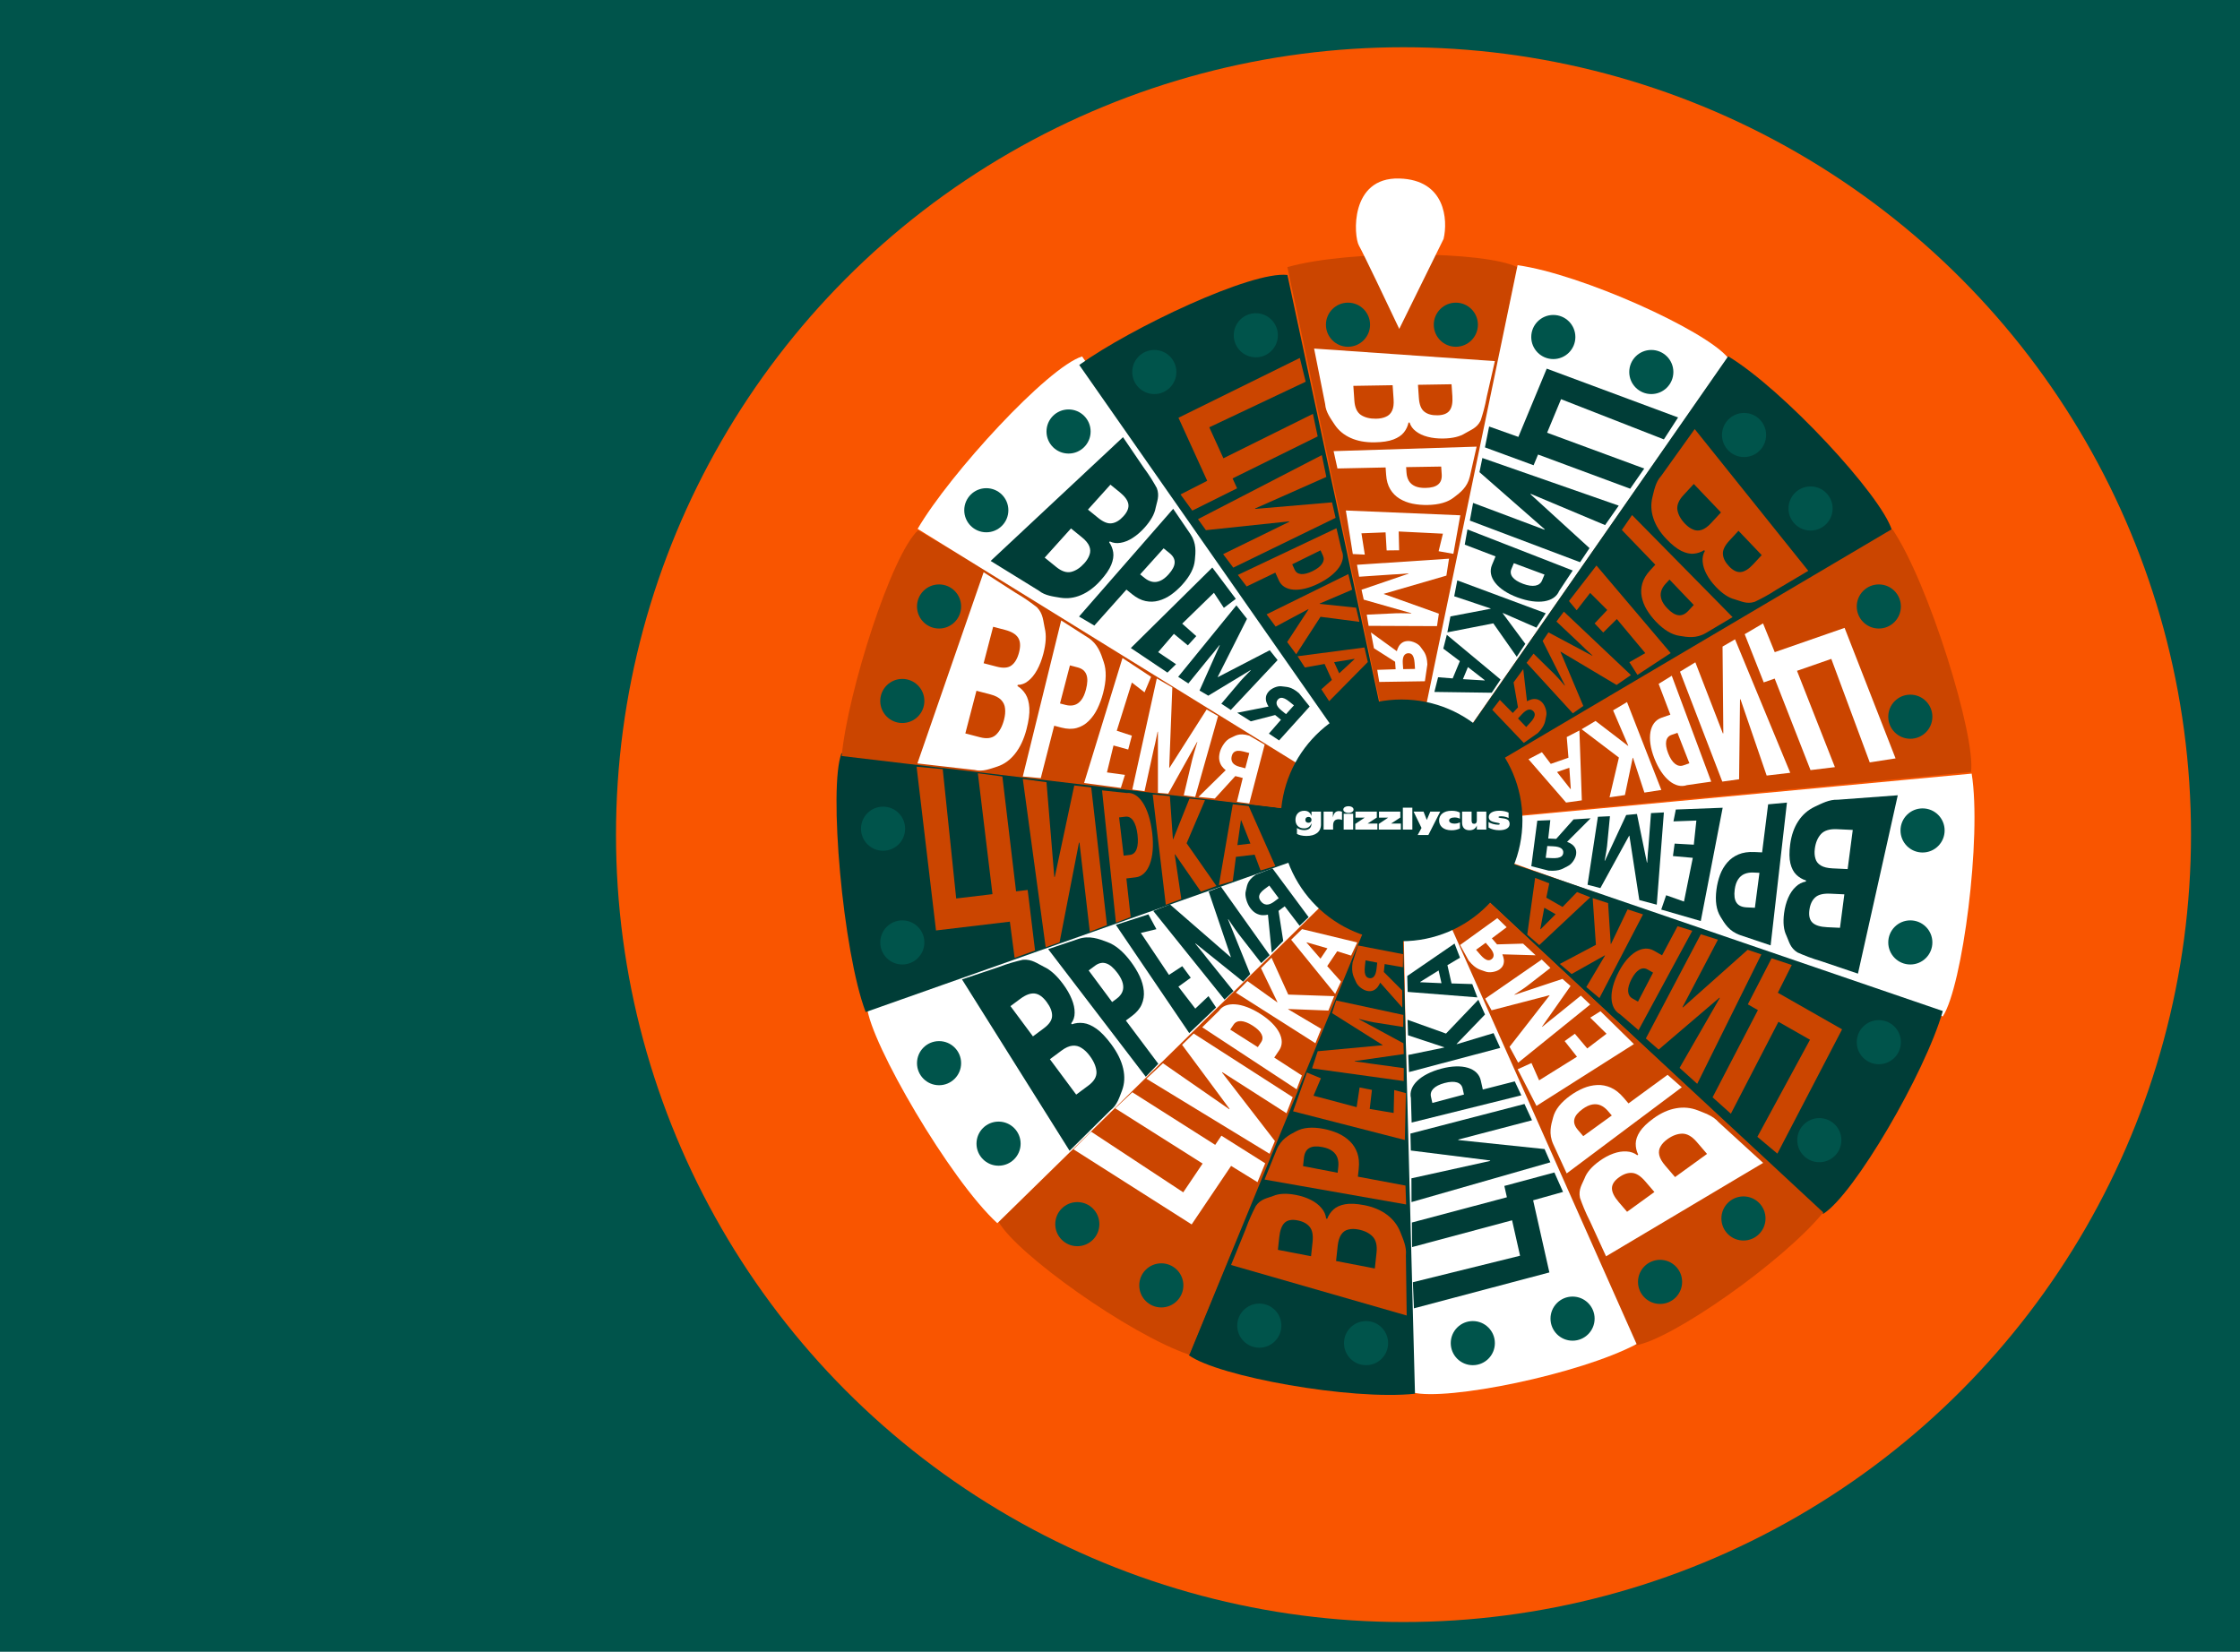 <svg width="1280" height="944" viewBox="0 0 1280 944" fill="none" xmlns="http://www.w3.org/2000/svg">
<rect width="1280" height="944" fill="#00544B"/>
<circle cx="802" cy="477" r="450" fill="#F95500"/>
<path d="M866.898 152.651C848.479 143.441 770.968 142.674 735.666 152.651L790.921 412.812H815.479L866.898 152.651Z" fill="#CB4500"/>
<path d="M987.341 204.366C974.184 188.524 903.532 156.636 867.2 151.566L813.112 411.972L835.594 421.853L987.341 204.366Z" fill="white"/>
<path d="M1081.11 303.069C1075.22 283.336 1018.96 222.536 987.522 203.623L835.64 421.954L852.446 439.861L1081.11 303.069Z" fill="#003D37"/>
<path d="M1110.17 580.88C1121.45 563.65 1132.5 478.35 1126.67 442.131L861.869 466.929L859.029 491.322L1110.17 580.88Z" fill="white"/>
<path d="M1041.87 693.693C1059.38 682.85 1100.14 613.095 1110.17 577.811L856.92 491.09L844.641 509.508L1041.87 693.693Z" fill="#003D37"/>
<path d="M934.432 768.902C954.807 765.917 1018.63 721.306 1041.87 692.926L847.711 512.578L826.991 527.927L934.432 768.902Z" fill="#CB4500"/>
<path d="M807.037 795.763C826.985 800.875 902.8 785.342 935.199 768.135L827.141 525.185L802.102 531.345L807.037 795.763Z" fill="white"/>
<path d="M679.318 774.505C695.934 786.669 772.088 800.445 808.562 796.522L801.664 531.764L780.176 527.927L679.318 774.505Z" fill="#003D37"/>
<path d="M570.666 698.298C580.61 716.331 644.911 762.465 679.642 774.275L780.944 527.927L755.618 517.183L570.666 698.298Z" fill="#CB4500"/>
<path d="M495.458 575.508C497.325 596.016 542.831 674.304 569.899 699.065L757.154 515.648L741.037 491.09L495.458 575.508Z" fill="white"/>
<path d="M480.876 430.463C473.337 449.626 481.608 544.125 494.677 578.403L741.804 491.091L739.502 462.696L480.876 430.463Z" fill="#003D37"/>
<path d="M524.62 303.068C509.382 316.919 484.413 395.536 480.97 432.059L745.642 463.462L751.723 436.589L524.62 303.068Z" fill="#CB4500"/>
<path d="M618.348 203.709C598.689 209.839 542.885 270.585 524.356 302.246L751.076 442.372L767.927 420.573L618.348 203.709Z" fill="white"/>
<g filter="url(#filter0_i_252_4841)">
<path d="M735.664 153.418C715.214 150.998 646.541 183.482 616.712 204.836L767.897 421.253L791.417 413.127L735.664 153.418Z" fill="#003D37"/>
</g>
<path d="M1126.29 441.207C1129.15 420.814 1101.97 332.575 1081.27 302.291L852.271 437.555L859.991 466.532L1126.29 441.207Z" fill="#CB4500"/>
<circle cx="800.897" cy="468.835" r="69.069" fill="#003D37"/>
<path d="M824.901 136.548L799.576 187.966C792.925 173.896 779.009 144.682 776.553 140.385C773.483 135.013 771.18 101.245 799.576 102.013C826.03 102.728 827.459 125.803 824.901 136.548Z" fill="white"/>
<path d="M746.512 477.762C744.128 477.762 742.093 477.205 741.118 476.579V473.204C741.901 473.795 743.502 474.422 745.224 474.422C747.834 474.422 749.434 473.256 749.434 470.594V470.455C748.582 472.682 747.051 473.413 745.155 473.413C742.04 473.413 740.266 471.36 740.266 468.524C740.266 465.549 742.11 463.357 745.259 463.357C747.312 463.357 748.651 464.261 749.434 466.314V463.826H754.845V471.151C754.845 475.413 751.731 477.762 746.512 477.762ZM747.66 470.211C748.756 470.211 749.434 469.533 749.434 468.541C749.434 467.532 748.773 466.871 747.677 466.871C746.599 466.871 745.903 467.55 745.903 468.559C745.903 469.55 746.599 470.211 747.66 470.211ZM756.348 474.126V463.826H761.654V467.184C762.141 464.644 763.22 463.548 765.134 463.548C765.899 463.548 766.543 463.774 766.856 463.931V468.611C766.525 468.419 765.864 468.211 764.977 468.211C762.959 468.211 761.776 469.22 761.776 471.777V474.126H756.348ZM767.816 474.126V465.062H773.244V474.126H767.816ZM770.565 464.575C768.825 464.575 767.607 463.774 767.607 462.661C767.607 461.565 768.825 460.764 770.565 460.764C772.27 460.764 773.453 461.565 773.453 462.661C773.453 463.774 772.27 464.575 770.565 464.575ZM774.451 474.126V470.873L779.827 467.289H774.573V463.826H786.752V467.236L781.463 470.681H787.082V474.126H774.451ZM787.873 474.126V470.873L793.249 467.289H787.995V463.826H800.174V467.236L794.885 470.681H800.504V474.126H787.873ZM801.626 474.126V461.6H807.054V474.126H801.626ZM810.106 477.205L812.298 473.169L807.757 463.826H813.446L815.308 468.611L817.326 463.826H822.997L816.212 477.205H810.106ZM829.442 474.509C824.64 474.509 822.344 471.969 822.344 468.872C822.344 465.758 824.78 463.357 829.512 463.357C831.652 463.357 833.148 463.792 834.227 464.383V467.915C833.548 467.532 832.469 467.184 831.252 467.184C829.181 467.184 828.068 467.915 828.068 468.924C828.068 469.881 829.025 470.699 831.234 470.699C832.417 470.699 833.496 470.368 834.244 470.02V473.447C832.956 474.126 831.286 474.509 829.442 474.509ZM839.713 474.491C836.912 474.491 835.485 472.908 835.485 470.107V463.826H840.913V468.907C840.913 470.142 841.296 470.803 842.357 470.803C843.419 470.803 843.906 470.142 843.906 468.872V463.826H849.317V474.126H843.906V471.742C843.28 473.5 841.87 474.491 839.713 474.491ZM856.709 474.474C854.447 474.474 852.255 473.935 850.602 472.978V469.742C851.751 470.664 854.238 471.325 856.048 471.325C856.709 471.325 857.005 471.134 857.005 470.89C857.005 470.646 856.866 470.455 856.048 470.298L854.325 469.951C851.611 469.429 850.724 468.437 850.724 466.888C850.724 464.714 853.09 463.339 856.779 463.339C859.058 463.339 860.971 463.844 862.05 464.435V467.48C860.919 466.923 859.319 466.506 857.753 466.506C856.639 466.506 856.291 466.697 856.291 466.975C856.291 467.236 856.552 467.358 857.266 467.463L858.884 467.689C861.337 467.985 862.642 468.785 862.642 470.925C862.642 473.03 860.641 474.474 856.709 474.474Z" fill="white"/>
<circle cx="831.911" cy="185.575" r="12.606" fill="#00544B"/>
<circle cx="717.606" cy="191.606" r="12.606" fill="#00544B"/>
<circle cx="659.606" cy="212.606" r="12.606" fill="#00544B"/>
<circle cx="610.606" cy="246.606" r="12.606" fill="#00544B"/>
<circle cx="563.606" cy="291.606" r="12.606" fill="#00544B"/>
<circle cx="536.606" cy="346.606" r="12.606" fill="#00544B"/>
<circle cx="515.606" cy="400.606" r="12.606" fill="#00544B"/>
<circle cx="504.606" cy="473.606" r="12.606" fill="#00544B"/>
<circle cx="515.606" cy="538.606" r="12.606" fill="#00544B"/>
<circle cx="536.606" cy="607.606" r="12.606" fill="#00544B"/>
<circle cx="615.606" cy="699.606" r="12.606" fill="#00544B"/>
<circle cx="719.606" cy="757.606" r="12.606" fill="#00544B"/>
<circle cx="780.606" cy="767.606" r="12.606" fill="#00544B"/>
<circle cx="841.606" cy="767.606" r="12.606" fill="#00544B"/>
<circle cx="898.606" cy="753.606" r="12.606" fill="#00544B"/>
<circle cx="948.606" cy="732.606" r="12.606" fill="#00544B"/>
<circle cx="1039.61" cy="651.606" r="12.606" fill="#00544B"/>
<circle cx="1091.61" cy="538.606" r="12.606" fill="#00544B"/>
<circle cx="1098.61" cy="474.606" r="12.606" fill="#00544B"/>
<circle cx="1091.61" cy="409.606" r="12.606" fill="#00544B"/>
<circle cx="1073.61" cy="346.606" r="12.606" fill="#00544B"/>
<circle cx="1034.61" cy="290.606" r="12.606" fill="#00544B"/>
<circle cx="996.606" cy="248.606" r="12.606" fill="#00544B"/>
<circle cx="943.606" cy="212.606" r="12.606" fill="#00544B"/>
<circle cx="887.606" cy="192.606" r="12.606" fill="#00544B"/>
<circle cx="996.261" cy="696.361" r="12.606" fill="#00544B"/>
<circle cx="1073.61" cy="595.606" r="12.606" fill="#00544B"/>
<circle cx="663.606" cy="734.606" r="12.606" fill="#00544B"/>
<circle cx="570.606" cy="653.606" r="12.606" fill="#00544B"/>
<circle cx="770.282" cy="185.575" r="12.606" fill="#00544B"/>
<path d="M720.322 497.463L716.933 488.429L706.248 489.701L704.447 503.532L696.51 505.867L704.447 459.644L713.535 460.66L728.753 494.953L720.322 497.463ZM709.092 468.846L707.08 482.996L714.528 482.11L709.273 468.824L709.092 468.846Z" fill="#CB4500"/>
<path d="M678.065 481.932L695.111 506.334L686.24 509.603L671.445 488.231L671.264 488.252L675.034 513.805L666.163 517.073L658.693 454.042L668.498 454.976L670.234 479.605L670.415 479.583L679.703 456.376L688.574 457.31L678.065 481.932Z" fill="#CB4500"/>
<path d="M629.745 451.707L643.752 453.212C650.769 452.377 656.652 461.295 658.394 475.922C660.124 490.455 656.25 500.534 648.983 501.399L643.64 502.035L646.087 524.076L637.683 527.344L629.745 451.707ZM639.489 467.166L642.09 489.012L645.689 488.584C649.221 488.164 650.849 484.094 650 476.969C649.158 469.891 646.62 466.317 643.134 466.732L639.489 467.166Z" fill="#CB4500"/>
<path d="M622.743 532.48L616.836 481.541L616.554 481.575L605.467 538.55L597.53 541.351L584.457 445.171L597.997 447.038L602.459 501.18L602.741 501.147L613.871 448.906L623.557 450.001L632.548 528.745L622.743 532.48Z" fill="#CB4500"/>
<path d="M591.459 543.22L579.787 547.422L577.07 526.733L534.863 531.757L523.759 438.168L538.7 439.568L546.396 513.483L567.131 511.015L558.776 441.903L572.783 443.77L580.61 509.41L587.239 508.621L591.459 543.22Z" fill="#CB4500"/>
<path d="M772.045 546.12L764.112 543.662L758.407 552.131L766.282 560.98L762.945 568.028L737.802 537.06L744.016 531.001L775.57 538.617L772.045 546.12ZM746.612 538.695L754.565 547.872L758.542 541.969L746.709 538.552L746.612 538.695Z" fill="white"/>
<path d="M736.139 568.407L762.392 569.302L759.091 577.539L736.18 576.657L736.083 576.8L754.969 587.983L751.668 596.22L706.201 567.303L712.8 560.677L729.843 572.837L729.939 572.693L720.557 553.286L726.585 547.339L736.139 568.407Z" fill="white"/>
<path d="M686.993 587.097L696.531 577.725C700.278 572.163 709.66 572.742 720.216 579.447C730.704 586.109 734.877 594.421 730.997 600.181L728.144 604.415L743.942 614.648L740.926 622.545L686.993 587.097ZM702.981 588.432L718.746 598.446L720.668 595.593C722.554 592.794 720.908 589.391 715.766 586.125C710.658 582.881 706.788 582.78 704.927 585.543L702.981 588.432Z" fill="white"/>
<path d="M735.128 636.216L698.463 612.752L698.312 612.975L728.508 652.095L725.475 659.398L655.072 616.491L664.559 607.656L702.42 633.917L702.57 633.694L675.474 597.122L682.104 590.671L738.697 627.045L735.128 636.216Z" fill="white"/>
<path d="M722.976 664.832L718.569 675.616L703.483 666.317L680.947 699.769L613.43 656.842L623.47 646.733L676.138 681.418L687.209 664.984L637.256 633.396L647.028 624.221L694.406 654.3L697.946 649.046L722.976 664.832Z" fill="white"/>
<path d="M834.29 547.328L827.096 551.6L829.446 562.035L841.298 562.405L844.213 570.014L804.376 566.879L804.142 557.79L831.168 539.248L834.29 547.328ZM811.561 561.349L823.706 561.895L822.068 554.622L811.521 561.172L811.561 561.349Z" fill="#003D37"/>
<path d="M826.287 590.693L844.774 571.351L848.586 579.789L832.379 596.596L832.419 596.773L853.464 590.44L857.276 598.877L805.145 612.689L804.756 602.899L825.267 598.672L825.228 598.495L804.592 591.677L804.314 582.811L826.287 590.693Z" fill="#003D37"/>
<path d="M806.651 641.549L806.24 627.547C804.696 620.694 811.494 613.968 823.59 610.756C835.609 607.564 844.553 610.366 846.151 617.463L847.326 622.68L865.575 618.015L869.332 625.991L806.651 641.549ZM818.49 630.339L836.556 625.541L835.765 622.025C834.988 618.577 831.369 617.382 825.477 618.947C819.624 620.502 816.921 623.375 817.688 626.78L818.49 630.339Z" fill="#003D37"/>
<path d="M875.442 640.238L833.296 651.271L833.358 651.547L882.617 656.7L885.925 664.262L806.578 686.992L806.527 673.415L851.54 663.484L851.478 663.209L806.196 657.529L805.957 647.842L871.125 630.925L875.442 640.238Z" fill="#003D37"/>
<path d="M888.222 670.073L893.156 681.185L876.077 685.98L885.36 727.198L807.957 747.717L807.345 732.803L868.605 717.658L864.045 697.409L806.904 712.715L806.797 698.676L861.08 684.246L859.622 677.772L888.222 670.073Z" fill="#003D37"/>
<path d="M885.288 504.841L883.598 513.035L892.893 518.328L901.151 509.818L908.738 512.79L879.585 540.119L872.71 534.169L877.213 501.705L885.288 504.841ZM880.338 531.084L888.924 522.476L882.445 518.787L880.181 530.994L880.338 531.084Z" fill="#CB4500"/>
<path d="M911.944 539.968L910.103 513.276L918.907 516.143L920.41 539.442L920.568 539.532L930.064 519.713L938.868 522.579L913.958 570.411L906.461 564.104L917.154 546.097L916.996 546.007L898.057 556.665L891.317 550.898L911.944 539.968Z" fill="#CB4500"/>
<path d="M936.3 588.74L925.675 579.612C919.57 576.136 919.178 566.581 924.953 555.477C930.69 544.444 938.786 539.723 945.108 543.322L949.755 545.968L958.601 529.338L967.026 531.935L936.3 588.74ZM935.99 572.439L944.614 555.854L941.483 554.072C938.411 552.322 935.09 554.192 932.278 559.601C929.483 564.974 929.786 568.907 932.819 570.634L935.99 572.439Z" fill="#CB4500"/>
<path d="M981.674 537.017L961.437 575.597L961.682 575.737L998.674 542.803L1006.49 545.452L969.838 619.406L959.769 610.298L982.753 570.341L982.507 570.201L947.806 599.841L940.485 593.492L971.883 533.934L981.674 537.017Z" fill="#CB4500"/>
<path d="M1012.33 547.669L1023.87 551.509L1015.91 567.361L1052.62 588.267L1015.64 659.294L1004.21 649.7L1034.28 594.223L1016.25 583.953L989.066 636.493L978.618 627.115L1004.52 577.276L998.754 573.993L1012.33 547.669Z" fill="#CB4500"/>
<path d="M881.1 429.894L886.157 436.559L896.259 433.046L895.289 421.228L902.52 417.472L903.904 457.408L894.9 458.667L873.424 433.908L881.1 429.894ZM897.598 450.894L896.769 438.764L889.727 441.214L897.427 450.954L897.598 450.894Z" fill="white"/>
<path d="M925.091 432.948L903.785 416.764L911.738 412.023L930.268 426.228L930.439 426.168L921.77 405.974L929.723 401.233L949.334 451.47L939.651 452.962L933.134 433.06L932.963 433.119L928.52 454.393L919.742 455.67L925.091 432.948Z" fill="white"/>
<path d="M977.839 446.714L963.974 448.705C957.339 451.012 949.888 445.018 945.33 433.362C940.801 421.781 942.575 412.578 949.446 410.188L954.497 408.431L947.8 390.825L955.301 386.192L977.839 446.714ZM965.364 436.218L958.556 418.809L955.153 419.992C951.814 421.154 951.035 424.884 953.256 430.562C955.462 436.202 958.622 438.563 961.918 437.417L965.364 436.218Z" fill="white"/>
<path d="M968.767 378.512L984.49 419.141L984.757 419.048L984.313 369.522L991.453 365.382L1023 441.653L1009.52 443.238L994.564 399.634L994.297 399.727L993.769 445.361L984.17 446.693L960.001 383.853L968.767 378.512Z" fill="white"/>
<path d="M996.966 362.443L1007.45 356.285L1014.14 372.714L1054.05 358.834L1083.18 433.424L1068.43 435.717L1046.46 376.559L1026.86 383.378L1048.52 438.424L1034.58 440.116L1014.11 387.811L1007.85 389.991L996.966 362.443Z" fill="white"/>
<path d="M821.765 387.049L830.105 387.711L834.207 377.833L824.741 370.691L826.751 362.795L857.478 388.342L852.424 395.901L819.652 395.449L821.765 387.049ZM848.419 388.713L838.815 381.259L835.956 388.144L848.349 388.881L848.419 388.713Z" fill="#003D37"/>
<path d="M853.321 356.25L827.062 361.379L828.817 352.288L851.752 347.913L851.821 347.746L830.979 340.775L832.734 331.684L883.281 350.485L877.95 358.704L858.758 350.321L858.688 350.489L871.608 367.964L866.719 375.365L853.321 356.25Z" fill="#003D37"/>
<path d="M898.706 326.046L890.962 337.719C888.269 344.207 878.836 345.777 867.102 341.421C855.445 337.093 849.757 329.643 852.547 322.925L854.598 317.986L837.001 311.266L838.535 302.584L898.706 326.046ZM882.569 328.37L865.044 321.864L863.663 325.192C862.307 328.457 864.573 331.521 870.289 333.642C875.966 335.75 879.831 334.963 881.17 331.74L882.569 328.37Z" fill="#003D37"/>
<path d="M841.766 287.422L882.553 302.73L882.662 302.469L845.404 269.837L847.066 261.752L924.986 288.973L917.194 300.091L874.7 282.228L874.592 282.489L908.298 313.256L902.903 321.306L839.917 297.519L841.766 287.422Z" fill="#003D37"/>
<path d="M848.542 255.681L850.925 243.758L867.641 249.697L883.843 210.677L958.9 238.581L950.794 251.116L892.022 228.136L884.063 247.305L939.563 267.777L931.549 279.304L878.888 259.767L876.344 265.896L848.542 255.681Z" fill="#003D37"/>
<path d="M755.058 393.927L761.065 388.577L756.907 379.453L745.636 381.46L741.469 375.045L779.703 370.037L781.611 378.343L759.508 400.733L755.058 393.927ZM773.939 376.541L762.358 378.444L765.256 384.804L774.01 376.696L773.939 376.541Z" fill="#CB4500"/>
<path d="M754.575 352.493L740.691 373.928L735.522 366.929L747.721 348.275L747.651 348.121L728.935 358.108L723.766 351.109L770.476 328.093L772.66 337.012L754.058 344.959L754.128 345.114L774.898 347.292L776.805 355.384L754.575 352.493Z" fill="#CB4500"/>
<path d="M763.698 301.871L766.686 314.656C769.416 320.648 764.239 328.175 753.402 333.522C742.635 338.836 733.662 338.032 730.834 331.827L728.755 327.265L712.373 335.167L707.342 328.582L763.698 301.871ZM754.59 314.517L738.404 322.504L739.804 325.577C741.179 328.593 744.821 328.974 750.099 326.369C755.343 323.781 757.364 320.605 756.008 317.629L754.59 314.517Z" fill="#CB4500"/>
<path d="M698.924 316.699L736.712 298.214L736.602 297.973L689.087 302.994L684.558 296.7L755.336 260.098L757.904 272.564L717.202 290.605L717.311 290.846L761.164 287.096L763.188 295.951L704.733 324.403L698.924 316.699Z" fill="#CB4500"/>
<path d="M681.306 291.815L674.581 282.58L689.834 274.791L673.411 238.754L742.762 204.568L746.108 218.152L691.017 244.202L699.085 261.906L750.253 236.525L752.959 249.404L704.33 273.415L706.91 279.075L681.306 291.815Z" fill="#CB4500"/>
<path d="M705.896 443.53L694.179 456.374L684.841 455.441L700.404 440.167C699.624 439.578 698.888 438.823 698.196 437.903C697.511 436.952 697.035 435.815 696.769 434.491C696.511 433.137 696.61 431.587 697.065 429.84C697.843 426.858 700.502 422.833 703.049 421.824C705.604 420.786 707.719 418.556 713.865 420.423L722.659 425.559L713.866 459.176L706.784 458.242L710.143 444.637L705.896 443.53ZM710.477 429.477C709.302 429.171 708.258 429.043 707.344 429.094C706.46 429.153 705.714 429.425 705.105 429.91C704.526 430.402 704.107 431.145 703.848 432.139C703.479 433.555 703.651 434.806 704.365 435.893C705.117 436.957 706.457 437.741 708.384 438.244L711.592 439.08L713.866 430.36L710.477 429.477Z" fill="white"/>
<path d="M661.674 453.106L661.674 418.199L661.494 418.152C661.367 418.762 661.176 419.677 660.922 420.898C660.669 422.118 660.391 423.429 660.09 424.83C659.797 426.201 659.505 427.444 659.214 428.558L654.024 452.172L647.02 451.238L661.027 387.74L669.898 392.876L668.125 438.795L668.261 438.831L689.508 405.482L696.045 409.218L682.972 455.441L676.435 454.507L681.287 434.025C681.554 433 681.876 431.83 682.251 430.512C682.657 429.203 683.028 427.965 683.365 426.798C683.739 425.609 684.02 424.717 684.207 424.122L684.026 424.075L667.564 453.573L661.674 453.106Z" fill="white"/>
<path d="M640.485 450.305L619.474 447.504L641.418 376.069L657.76 386.807L654.025 395.678L646.78 390.075L638.15 417.622L646.78 420.443L644.687 428.361L636.283 426.045L632.547 441.434L642.819 442.835L640.485 450.305Z" fill="white"/>
<path d="M621.791 364.442C627.388 368.074 629.091 373.489 630.675 378.287C632.319 383.027 632.214 388.956 630.358 396.072C629.52 399.287 628.422 402.29 627.065 405.078C625.725 407.798 624.057 410.14 622.06 412.104C620.122 414.01 617.868 415.322 615.295 416.04C612.723 416.757 609.793 416.688 606.506 415.83L602.397 414.759L594.728 444.702L584.456 443.768L606.4 354.591L621.791 364.442ZM615.751 381.411L611.389 380.274L605.716 402.032L608.876 402.856C610.688 403.329 612.346 403.359 613.848 402.947C615.351 402.535 616.675 401.601 617.819 400.146C618.964 398.691 619.875 396.663 620.553 394.063C621.499 390.436 621.583 387.609 620.807 385.579C620.049 383.482 618.364 382.092 615.751 381.411Z" fill="white"/>
<path d="M580.254 338.717C585.857 341.985 589.366 344.602 592.586 347.121C596.187 350.856 596.099 355.072 597.002 359.041C597.985 362.936 597.713 367.812 596.187 373.666C595.276 377.161 594.075 380.254 592.586 382.946C591.097 385.637 589.404 387.715 587.508 389.18C585.668 390.66 583.687 391.404 581.566 391.41L581.395 392.066C583.277 393.21 584.835 394.783 586.07 396.784C587.305 398.786 588.017 401.398 588.206 404.62C588.396 407.843 587.853 411.901 586.577 416.794C585.096 422.473 582.912 427.13 580.027 430.764C577.22 434.325 573.859 436.761 569.943 438.073C566.05 439.298 561.503 441.231 556.909 440.033L524.227 436.299L562.074 327.045L580.254 338.717ZM569.561 381.001C573.304 381.977 576.124 381.733 578.02 380.267C579.973 378.817 581.406 376.344 582.317 372.849C583.251 369.266 583.072 366.467 581.781 364.45C580.49 362.434 578.001 360.945 574.314 359.984L567.508 358.209L562.074 379.049L569.561 381.001ZM557.973 394.777L551.616 419.156L560.039 421.352C563.895 422.358 566.885 421.924 569.009 420.052C571.156 418.092 572.73 415.19 573.733 411.345C574.348 408.986 574.543 406.844 574.318 404.919C574.15 403.008 573.397 401.365 572.06 399.99C570.722 398.615 568.692 397.572 565.97 396.863L557.973 394.777Z" fill="white"/>
<path d="M730.596 520.563L733.271 537.743L726.695 544.438L724.535 522.739C723.588 522.978 722.539 523.079 721.387 523.042C720.217 522.981 719.033 522.639 717.834 522.018C716.617 521.371 715.47 520.323 714.393 518.873C712.556 516.4 711.084 511.805 711.892 509.188C712.683 506.546 712.269 503.501 717.575 499.879L727.086 496.24L747.785 524.15L742.622 529.085L734.119 517.946L730.596 520.563ZM722.51 508.191C721.536 508.915 720.782 509.649 720.25 510.393C719.742 511.119 719.487 511.872 719.483 512.65C719.504 513.409 719.821 514.201 720.434 515.026C721.306 516.2 722.39 516.85 723.684 516.974C724.985 517.054 726.435 516.501 728.034 515.313L730.695 513.336L725.321 506.102L722.51 508.191Z" fill="#003D37"/>
<path d="M710.367 561.034L683.154 539.172L683.004 539.283C683.4 539.764 683.994 540.486 684.787 541.448C685.579 542.411 686.427 543.448 687.331 544.56C688.216 545.647 689.002 546.653 689.689 547.578L704.847 566.414L699.733 571.288L659.004 520.6L668.564 516.901L703.251 547.042L703.363 546.959L690.673 509.509L697.679 506.752L725.525 545.894L720.704 550.405L707.775 533.794C707.144 532.944 706.432 531.96 705.641 530.843C704.874 529.706 704.141 528.641 703.442 527.648C702.75 526.612 702.23 525.834 701.884 525.316L701.734 525.427L714.42 556.735L710.367 561.034Z" fill="#003D37"/>
<path d="M694.912 575.8L679.569 590.425L637.624 528.577L656.23 522.563L660.806 531.031L651.901 533.17L667.971 557.15L675.575 552.189L680.436 558.78L673.367 563.882L683.024 576.432L690.55 569.301L694.912 575.8Z" fill="#003D37"/>
<path d="M616.266 536.595C622.603 534.507 627.891 536.572 632.624 538.341C637.349 540.028 641.904 543.823 646.29 549.727C648.271 552.395 649.924 555.131 651.248 557.935C652.529 560.683 653.31 563.45 653.59 566.237C653.863 568.941 653.474 571.521 652.422 573.976C651.37 576.431 649.481 578.671 646.754 580.696L643.346 583.229L661.885 607.961L654.724 615.384L598.947 542.424L616.266 536.595ZM625.712 551.932L622.094 554.62L635.503 572.671L638.125 570.723C639.628 569.606 640.689 568.333 641.309 566.904C641.929 565.474 642.03 563.858 641.613 562.054C641.195 560.25 640.185 558.27 638.583 556.113C636.348 553.104 634.196 551.267 632.128 550.601C630.018 549.878 627.879 550.322 625.712 551.932Z" fill="#003D37"/>
<path d="M570.197 552.865C576.254 550.544 580.492 549.447 584.473 548.515C589.64 548.047 592.871 550.756 596.53 552.538C600.183 554.211 603.813 557.476 607.421 562.333C609.575 565.233 611.235 568.106 612.4 570.952C613.566 573.799 614.126 576.42 614.08 578.816C614.082 581.177 613.421 583.187 612.097 584.845L612.501 585.389C614.572 584.638 616.774 584.408 619.108 584.699C621.441 584.99 623.924 586.071 626.554 587.942C629.185 589.812 632.008 592.777 635.024 596.836C638.524 601.548 640.786 606.167 641.812 610.692C642.83 615.11 642.625 619.256 641.195 623.131C639.711 626.933 638.371 631.688 634.559 634.519L611.179 657.659L549.712 559.727L570.197 552.865ZM596.463 587.684C599.569 585.377 601.144 583.026 601.19 580.63C601.282 578.199 600.251 575.534 598.097 572.634C595.89 569.662 593.595 568.048 591.215 567.792C588.834 567.535 586.114 568.543 583.056 570.815L577.41 575.009L590.253 592.298L596.463 587.684ZM599.946 605.346L614.969 625.57L621.956 620.38C625.156 618.003 626.691 615.401 626.561 612.572C626.377 609.671 625.101 606.626 622.732 603.437C621.278 601.479 619.73 599.986 618.088 598.955C616.494 597.89 614.742 597.448 612.832 597.629C610.922 597.81 608.838 598.74 606.58 600.418L599.946 605.346Z" fill="#003D37"/>
<path d="M790.751 555.496L801.258 566.052L801.306 575.831L788.683 561.592C788.306 562.471 787.802 563.325 787.172 564.155C786.518 564.98 785.708 565.612 784.743 566.049C783.754 566.482 782.591 566.57 781.252 566.312C778.968 565.872 775.757 563.612 774.802 561.099C773.824 558.582 771.994 556.667 772.896 550.076L776.023 540.345L801.777 545.332L801.645 552.775L791.238 550.964L790.751 555.496ZM779.913 552.474C779.779 553.728 779.767 554.824 779.878 555.764C779.992 556.672 780.254 557.411 780.664 557.982C781.077 558.521 781.664 558.863 782.426 559.01C783.51 559.219 784.429 558.887 785.182 558.015C785.915 557.107 786.392 555.624 786.613 553.568L786.981 550.145L780.302 548.859L779.913 552.474Z" fill="#CB4500"/>
<path d="M802.165 602.405L774.133 606.411L774.113 606.604C774.616 606.666 775.37 606.758 776.375 606.882C777.38 607.005 778.461 607.142 779.616 607.294C780.746 607.441 781.773 607.601 782.697 607.775L802.176 610.45L802.123 617.823L749.738 610.578L752.98 600.785L790.031 597.354L790.045 597.209L761.152 578.991L763.501 571.781L801.92 580.04L801.821 586.929L784.89 584.245C784.041 584.086 783.069 583.887 781.974 583.648C780.882 583.378 779.85 583.135 778.88 582.919C777.888 582.668 777.144 582.479 776.648 582.353L776.628 582.545L801.953 596.24L802.165 602.405Z" fill="#CB4500"/>
<path d="M803.367 624.733L802.766 651.516L738.899 635.116L746.79 612.953L754.808 616.256L750.58 626.213L775.223 632.747L776.919 621.486L783.968 622.879L782.691 633.778L796.363 636.067L796.684 622.969L803.367 624.733Z" fill="#CB4500"/>
<path d="M729.487 657.13C732.039 650.949 736.604 648.651 740.64 646.537C744.618 644.366 749.841 643.903 756.309 645.148C759.231 645.711 761.996 646.564 764.603 647.709C767.147 648.841 769.396 650.352 771.351 652.243C773.249 654.077 774.661 656.299 775.586 658.91C776.512 661.52 776.786 664.579 776.409 668.086L775.938 672.47L803.137 677.566L803.493 688.357L722.592 674.116L729.487 657.13ZM745.095 661.782L744.595 666.436L764.371 670.243L764.734 666.871C764.941 664.938 764.778 663.208 764.244 661.683C763.709 660.157 762.737 658.869 761.327 657.817C759.916 656.765 758.029 656.012 755.666 655.557C752.37 654.922 749.875 655.107 748.18 656.112C746.423 657.105 745.395 658.995 745.095 661.782Z" fill="#CB4500"/>
<path d="M711.635 702.89C713.866 696.737 715.764 692.828 717.609 689.23C720.48 685.118 724.196 684.802 727.58 683.477C730.892 682.077 735.209 681.888 740.529 682.913C743.706 683.524 746.563 684.476 749.099 685.767C751.635 687.058 753.656 688.621 755.161 690.455C756.673 692.228 757.553 694.22 757.802 696.43L758.398 696.544C759.188 694.473 760.392 692.697 762.01 691.217C763.628 689.738 765.842 688.743 768.653 688.235C771.463 687.726 775.092 687.899 779.54 688.755C784.702 689.749 789.045 691.574 792.57 694.229C796.021 696.808 798.548 700.074 800.15 704.027C801.672 707.964 803.893 712.514 803.366 717.416L803.828 751.824L703.458 722.957L711.635 702.89ZM750.028 709.942C750.457 705.948 749.919 703.034 748.413 701.2C746.915 699.306 744.577 698.053 741.4 697.441C738.144 696.814 735.704 697.271 734.079 698.811C732.455 700.351 731.431 703.088 731.009 707.022L730.228 714.283L749.169 717.93L750.028 709.942ZM763.464 720.682L785.622 724.948L786.587 715.961C787.029 711.846 786.306 708.773 784.416 706.742C782.448 704.695 779.716 703.335 776.222 702.663C774.077 702.25 772.172 702.254 770.506 702.674C768.846 703.034 767.488 703.977 766.433 705.503C765.377 707.029 764.693 709.245 764.381 712.149L763.464 720.682Z" fill="#CB4500"/>
<path d="M855.456 539.719L870.344 539.288L877.505 545.949L858.484 545.4C858.866 546.276 859.144 547.229 859.317 548.256C859.471 549.298 859.377 550.321 859.034 551.324C858.673 552.341 857.941 553.248 856.837 554.047C854.952 555.411 851.106 556.205 848.621 555.18C846.117 554.169 843.468 554.192 839.281 549.022L834.33 540.081L855.597 524.724L860.932 529.916L852.487 536.262L855.456 539.719ZM845.834 545.55C846.655 546.506 847.446 547.265 848.207 547.828C848.947 548.366 849.665 548.681 850.362 548.773C851.038 548.841 851.689 548.648 852.317 548.193C853.212 547.546 853.599 546.649 853.48 545.503C853.32 544.347 852.566 542.984 851.218 541.414L848.975 538.803L843.465 542.791L845.834 545.55Z" fill="white"/>
<path d="M897.46 563.517L881.188 586.691L881.315 586.837C881.704 586.513 882.288 586.027 883.066 585.379C883.845 584.73 884.684 584.037 885.586 583.299C886.466 582.576 887.286 581.937 888.045 581.382L903.332 569.016L908.67 574.104L867.523 607.324L862.605 598.256L885.471 568.903L885.376 568.793L852.315 577.379L848.668 570.73L880.992 548.382L885.945 553.172L872.397 563.675C871.7 564.184 870.889 564.756 869.965 565.391C869.02 566.002 868.137 566.587 867.316 567.147C866.453 567.698 865.806 568.111 865.375 568.386L865.502 568.533L892.823 559.45L897.46 563.517Z" fill="white"/>
<path d="M914.557 577.928L933.667 596.703L877.986 632.025L867.235 611.1L875.133 607.517L879.494 617.415L901.13 603.928L894.083 594.982L899.924 590.798L906.994 599.19L918.023 590.793L908.696 581.591L914.557 577.928Z" fill="white"/>
<path d="M887.589 653.956C884.83 647.864 886.281 642.964 887.503 638.575C888.645 634.188 891.883 630.065 897.219 626.203C899.63 624.458 902.145 623.027 904.763 621.911C907.331 620.832 909.973 620.227 912.689 620.097C915.325 619.969 917.911 620.462 920.448 621.575C922.984 622.687 925.401 624.582 927.7 627.257L930.572 630.602L952.908 614.267L961.017 621.395L895.248 670.611L887.589 653.956ZM901.666 645.765L904.715 649.315L921.03 637.508L918.82 634.935C917.553 633.46 916.181 632.395 914.703 631.74C913.225 631.085 911.62 630.911 909.888 631.219C908.156 631.527 906.315 632.387 904.366 633.798C901.646 635.766 900.073 637.711 899.645 639.634C899.165 641.594 899.839 643.638 901.666 645.765Z" fill="white"/>
<path d="M908.718 698.298C905.761 692.46 904.211 688.4 902.852 684.592C901.82 679.684 904.134 676.759 905.486 673.385C906.732 670.013 909.551 666.738 913.94 663.561C916.561 661.664 919.21 660.234 921.888 659.269C924.565 658.305 927.088 657.902 929.455 658.06C931.782 658.172 933.837 658.894 935.618 660.226L936.109 659.87C935.14 657.876 934.67 655.783 934.7 653.591C934.729 651.398 935.52 649.103 937.074 646.706C938.627 644.309 941.238 641.783 944.907 639.128C949.166 636.046 953.469 634.129 957.818 633.378C962.061 632.628 966.171 633.023 970.149 634.561C974.061 636.147 978.897 637.644 982.11 641.384L1007.51 664.605L917.745 717.997L908.718 698.298ZM940.144 675.144C937.526 672.096 935.034 670.494 932.667 670.335C930.26 670.13 927.746 670.976 925.126 672.873C922.439 674.817 921.101 676.908 921.112 679.147C921.122 681.386 922.416 684.005 924.994 687.006L929.752 692.547L945.378 681.238L940.144 675.144ZM957.171 672.703L975.451 659.474L969.562 652.618C966.865 649.478 964.13 647.902 961.356 647.888C958.516 647.922 955.655 648.982 952.772 651.068C951.003 652.348 949.701 653.739 948.867 655.242C947.993 656.698 947.751 658.333 948.14 660.148C948.53 661.962 949.676 663.977 951.58 666.193L957.171 672.703Z" fill="white"/>
<path d="M889.264 479.422L899.166 468.297L908.925 467.658L895.474 481.118C896.374 481.441 897.257 481.893 898.124 482.472C898.987 483.075 899.666 483.845 900.161 484.782C900.653 485.743 900.811 486.899 900.634 488.25C900.333 490.557 898.271 493.899 895.821 495.004C893.367 496.132 891.566 498.074 884.932 497.572L875.031 495.039L878.452 469.031L885.891 468.712L884.712 479.21L889.264 479.422ZM886.903 490.423C888.162 490.481 889.257 490.427 890.189 490.259C891.088 490.09 891.81 489.784 892.355 489.341C892.868 488.896 893.174 488.289 893.275 487.52C893.418 486.425 893.031 485.528 892.115 484.829C891.164 484.152 889.656 483.765 887.589 483.669L884.151 483.508L883.271 490.253L886.903 490.423Z" fill="#003D37"/>
<path d="M935.398 465.197L941.09 492.936L941.283 492.944C941.315 492.438 941.361 491.68 941.424 490.669C941.486 489.658 941.558 488.572 941.64 487.41C941.718 486.273 941.816 485.238 941.933 484.305L943.427 464.7L950.79 464.308L946.723 517.034L936.751 514.39L931.089 477.614L930.944 477.608L914.504 507.55L907.165 505.64L913.088 466.792L919.971 466.475L918.315 483.537C918.207 484.394 918.067 485.377 917.895 486.484C917.691 487.591 917.51 488.635 917.354 489.616C917.163 490.622 917.019 491.376 916.923 491.879L917.117 491.887L929.257 465.78L935.398 465.197Z" fill="#003D37"/>
<path d="M957.613 462.648L984.383 461.63L971.871 526.371L949.271 519.833L952.084 511.63L962.278 515.249L967.312 490.256L955.969 489.244L956.934 482.124L967.89 482.739L969.349 468.954L956.255 469.425L957.613 462.648Z" fill="#003D37"/>
<path d="M994.414 534.435C988.089 532.262 985.521 527.843 983.166 523.943C980.759 520.103 979.981 514.918 980.833 508.387C981.218 505.435 981.903 502.624 982.888 499.953C983.865 497.345 985.238 495.008 987.007 492.943C988.723 490.938 990.856 489.394 993.406 488.313C995.955 487.231 998.992 486.773 1002.52 486.937L1006.92 487.142L1010.36 459.686L1021.11 458.679L1011.79 540.292L994.414 534.435ZM998.115 518.574L1002.79 518.792L1005.4 498.823L1002.01 498.665C1000.07 498.574 998.349 498.842 996.858 499.467C995.368 500.093 994.14 501.141 993.176 502.612C992.211 504.084 991.573 506.013 991.262 508.399C990.828 511.727 991.163 514.207 992.268 515.838C993.365 517.532 995.314 518.444 998.115 518.574Z" fill="#003D37"/>
<path d="M1041.17 549.491C1034.89 547.636 1030.87 545.977 1027.17 544.353C1022.89 541.735 1022.35 538.046 1020.83 534.747C1019.23 531.526 1018.78 527.229 1019.48 521.856C1019.9 518.648 1020.68 515.739 1021.81 513.13C1022.95 510.52 1024.39 508.409 1026.13 506.795C1027.8 505.179 1029.74 504.18 1031.93 503.798L1032.01 503.197C1029.89 502.533 1028.05 501.439 1026.47 499.913C1024.9 498.387 1023.77 496.237 1023.09 493.462C1022.42 490.688 1022.37 487.055 1022.96 482.564C1023.64 477.351 1025.2 472.906 1027.63 469.227C1030 465.626 1033.11 462.907 1036.96 461.069C1040.79 459.311 1045.2 456.82 1050.13 457.05L1084.44 454.51L1061.69 556.441L1041.17 549.491ZM1045.89 510.742C1041.87 510.555 1039 511.268 1037.26 512.882C1035.46 514.492 1034.35 516.901 1033.93 520.109C1033.5 523.397 1034.1 525.805 1035.74 527.334C1037.38 528.862 1040.17 529.719 1044.12 529.903L1051.42 530.243L1053.91 511.116L1045.89 510.742ZM1055.8 496.681L1058.72 474.307L1049.69 473.886C1045.55 473.693 1042.53 474.601 1040.62 476.61C1038.69 478.698 1037.5 481.507 1037.04 485.036C1036.76 487.201 1036.88 489.103 1037.4 490.74C1037.86 492.376 1038.88 493.674 1040.47 494.635C1042.05 495.597 1044.31 496.146 1047.22 496.282L1055.8 496.681Z" fill="#003D37"/>
<path d="M867.418 404.27L864.905 389.98L870.424 382.41L872.558 400.78C873.363 400.323 874.257 399.959 875.24 399.688C876.238 399.434 877.253 399.421 878.284 399.649C879.331 399.894 880.323 400.507 881.261 401.489C882.862 403.166 884.179 406.788 883.524 409.285C882.886 411.798 883.28 414.347 878.803 418.902L870.74 424.575L852.709 405.655L857.046 399.992L864.448 407.48L867.418 404.27ZM874.482 412.944C875.303 412.057 875.936 411.218 876.38 410.428C876.803 409.661 877.011 408.938 877.004 408.258C876.975 407.601 876.694 406.993 876.16 406.434C875.401 405.638 874.468 405.356 873.362 405.588C872.252 405.859 871.022 406.723 869.675 408.179L867.431 410.604L872.112 415.505L874.482 412.944Z" fill="#CB4500"/>
<path d="M884.832 361.415L909.819 374.734L909.945 374.597C909.573 374.255 909.014 373.742 908.27 373.059C907.526 372.375 906.728 371.637 905.879 370.844C905.046 370.069 904.305 369.344 903.656 368.67L889.395 355.205L893.628 349.55L931.951 385.8L923.759 391.455L891.792 372.413L891.698 372.516L904.753 403.477L898.751 407.663L872.319 378.805L876.315 373.551L888.507 385.531C889.104 386.151 889.778 386.873 890.53 387.698C891.261 388.546 891.958 389.337 892.622 390.071C893.283 390.846 893.778 391.427 894.108 391.815L894.234 391.678L881.499 366.293L884.832 361.415Z" fill="#CB4500"/>
<path d="M896.547 343.494L912.254 323.192L954.677 373.223L935.688 385.695L931.069 378.454L940.154 373.251L923.902 353.787L916.129 361.479L911.209 356.278L918.438 348.621L908.662 338.853L900.958 348.766L896.547 343.494Z" fill="#CB4500"/>
<path d="M974.812 361.754C969.232 365.028 964.228 364.127 959.757 363.395C955.3 362.741 950.805 360.041 946.273 355.295C944.225 353.15 942.47 350.873 941.009 348.465C939.591 346.103 938.627 343.62 938.118 341.018C937.623 338.493 937.742 335.953 938.476 333.398C939.21 330.843 940.726 328.324 943.024 325.84L945.897 322.735L926.758 302.885L932.602 294.355L990.053 352.691L974.812 361.754ZM964.811 349.03L967.861 345.734L954.003 331.223L951.793 333.611C950.526 334.981 949.675 336.41 949.241 337.899C948.807 339.388 948.862 340.951 949.407 342.588C949.952 344.224 951.053 345.91 952.709 347.644C955.019 350.062 957.145 351.38 959.089 351.598C961.077 351.861 962.984 351.005 964.811 349.03Z" fill="#CB4500"/>
<path d="M1015.28 336.916C1009.98 340.355 1006.22 342.259 1002.68 343.953C998.017 345.444 994.827 343.512 991.332 342.552C987.853 341.694 984.249 339.313 980.521 335.408C978.294 333.077 976.521 330.671 975.2 328.191C973.879 325.711 973.13 323.323 972.953 321.028C972.736 318.775 973.155 316.724 974.209 314.874L973.791 314.437C971.974 315.572 969.99 316.237 967.838 316.431C965.686 316.625 963.327 316.095 960.76 314.842C958.194 313.59 955.353 311.332 952.236 308.068C948.619 304.28 946.137 300.331 944.79 296.22C943.46 292.211 943.269 288.213 944.217 284.228C945.222 280.3 946.009 275.492 949.221 272.02L968.402 245.215L1033.31 326.227L1015.28 336.916ZM988.187 309.005C985.569 311.833 984.349 314.396 984.526 316.691C984.664 319.029 985.846 321.364 988.072 323.695C990.354 326.084 992.59 327.16 994.782 326.923C996.973 326.687 999.358 325.175 1001.94 322.389L1006.69 317.246L993.422 303.347L988.187 309.005ZM983.405 292.857L967.878 276.598L961.988 282.963C959.292 285.877 958.131 288.671 958.507 291.343C958.939 294.074 960.379 296.722 962.828 299.286C964.331 300.859 965.876 301.971 967.465 302.623C969.015 303.317 970.651 303.384 972.373 302.825C974.096 302.266 975.909 300.958 977.813 298.901L983.405 292.857Z" fill="#CB4500"/>
<path d="M797.205 378.194L785.107 370.478L783.392 361.445L798.193 372.155C798.412 371.269 798.761 370.381 799.238 369.491C799.738 368.601 800.424 367.86 801.295 367.267C802.19 366.675 803.316 366.367 804.671 366.345C806.985 366.307 810.519 367.772 811.883 369.91C813.27 372.047 815.391 373.462 815.631 379.732L814.225 389.337L788.131 389.737L786.991 382.829L797.501 382.478L797.205 378.194ZM808.344 378.879C808.262 377.694 808.086 376.678 807.817 375.83C807.551 375.013 807.168 374.381 806.669 373.933C806.172 373.515 805.538 373.312 804.767 373.325C803.668 373.343 802.824 373.828 802.235 374.781C801.671 375.764 801.456 377.227 801.59 379.172L801.813 382.408L808.579 382.297L808.344 378.879Z" fill="white"/>
<path d="M778.02 337.042L804.813 327.884L804.8 327.702C804.296 327.743 803.542 327.804 802.535 327.885C801.529 327.967 800.446 328.05 799.288 328.134C798.156 328.219 797.122 328.27 796.186 328.29L776.637 329.606L775.432 322.778L828.014 319.285L826.506 328.971L790.775 339.351L790.785 339.488L822.212 350.711L821.139 357.835L782.073 357.673L780.996 351.284L798.049 350.471C798.908 350.454 799.895 350.449 801.009 350.456C802.125 350.494 803.178 350.518 804.166 350.528C805.181 350.568 805.943 350.598 806.45 350.618L806.437 350.436L779.278 342.701L778.02 337.042Z" fill="white"/>
<path d="M773.036 316.631L769.058 291.751L834.455 294.489L830.5 316.517L822.077 315.022L824.524 304.994L799.255 303.746L799.513 314.488L792.366 314.571L791.759 304.246L777.968 304.789L779.887 316.963L773.036 316.631Z" fill="white"/>
<path d="M839.926 272.303C838.48 278.515 834.396 281.527 830.801 284.267C827.272 287.048 822.232 288.493 815.68 288.6C812.719 288.648 809.864 288.397 807.114 287.846C804.427 287.294 801.964 286.334 799.725 284.966C797.553 283.64 795.79 281.859 794.438 279.626C793.086 277.392 792.295 274.617 792.067 271.301L791.781 267.156L764.253 267.737L762.064 257.828L843.789 255.256L839.926 272.303ZM823.834 271.038L823.531 266.638L803.498 266.965L803.718 270.153C803.844 271.982 804.299 273.549 805.083 274.855C805.867 276.162 807.039 277.164 808.601 277.862C810.163 278.56 812.141 278.89 814.535 278.851C817.873 278.796 820.288 278.14 821.778 276.881C823.331 275.621 824.016 273.674 823.834 271.038Z" fill="white"/>
<path d="M849.622 226.52C848.484 232.643 847.29 236.626 846.095 240.312C843.982 244.673 840.394 245.687 837.302 247.571C834.295 249.51 830.096 250.524 824.706 250.612C821.488 250.664 818.526 250.34 815.82 249.64C813.114 248.94 810.867 247.888 809.079 246.485C807.294 245.139 806.092 243.469 805.471 241.475L804.868 241.484C804.447 243.553 803.569 245.429 802.236 247.112C800.902 248.795 798.901 250.145 796.233 251.163C793.565 252.18 789.978 252.726 785.473 252.799C780.244 252.885 775.675 252.043 771.768 250.273C767.945 248.56 764.912 246.032 762.668 242.689C760.504 239.345 757.552 235.57 757.232 230.935L750.912 199.21L854.215 206.374L849.622 226.52ZM810.788 227.468C811.048 231.245 812.072 233.834 813.86 235.237C815.652 236.697 818.157 237.401 821.375 237.348C824.674 237.294 826.988 236.397 828.317 234.657C829.647 232.917 830.184 230.187 829.927 226.468L829.454 219.602L810.267 219.916L810.788 227.468ZM795.786 220.152L773.341 220.519L773.926 229.015C774.195 232.906 775.428 235.607 777.626 237.118C779.905 238.627 782.814 239.353 786.354 239.295C788.526 239.26 790.393 238.885 791.954 238.172C793.52 237.517 794.69 236.381 795.465 234.764C796.239 233.148 796.532 230.966 796.342 228.22L795.786 220.152Z" fill="white"/>
<path d="M728.64 408.644L714.749 412.242L706.969 407.343L724.892 403.806C724.393 403.042 723.981 402.182 723.654 401.227C723.343 400.254 723.268 399.247 723.428 398.205C723.605 397.146 724.146 396.113 725.054 395.106C726.603 393.386 730.082 391.798 732.576 392.256C735.086 392.696 737.567 392.108 742.319 396.204L748.392 403.778L730.907 423.15L725.073 419.278L731.977 411.347L728.64 408.644ZM736.73 400.957C735.807 400.21 734.944 399.646 734.14 399.265C733.36 398.904 732.636 398.754 731.968 398.813C731.324 398.892 730.744 399.218 730.228 399.792C729.492 400.608 729.272 401.556 729.568 402.637C729.903 403.719 730.828 404.874 732.343 406.101L734.864 408.142L739.393 403.114L736.73 400.957Z" fill="#003D37"/>
<path d="M685.447 394.648L696.999 368.797L696.856 368.683C696.543 369.079 696.074 369.673 695.448 370.465C694.822 371.258 694.145 372.106 693.418 373.012C692.708 373.898 692.041 374.69 691.418 375.388L679.062 390.594L673.243 386.824L706.512 345.956L712.575 353.659L695.828 386.886L695.935 386.971L725.562 371.614L730.046 377.253L703.31 405.738L697.9 402.174L708.923 389.138C709.496 388.497 710.165 387.771 710.929 386.961C711.718 386.169 712.452 385.415 713.133 384.699C713.854 383.983 714.394 383.446 714.755 383.088L714.612 382.974L690.446 397.583L685.447 394.648Z" fill="#003D37"/>
<path d="M667.111 384.391L646.189 370.351L692.75 324.347L706.179 342.25L699.346 347.397L693.673 338.773L675.543 356.42L683.582 363.549L678.774 368.838L670.802 362.247L661.803 372.712L672.022 379.601L667.111 384.391Z" fill="#003D37"/>
<path d="M680.237 305.227C683.798 310.518 683.221 315.56 682.777 320.058C682.409 324.536 680.032 329.21 675.646 334.079C673.664 336.279 671.535 338.198 669.258 339.835C667.023 341.426 664.643 342.575 662.116 343.281C659.665 343.968 657.161 344.045 654.605 343.513C652.048 342.981 649.479 341.669 646.896 339.577L643.667 336.962L625.336 357.508L616.592 352.359L670.391 290.785L680.237 305.227ZM668.347 316.144L664.92 313.368L651.51 328.255L653.994 330.267C655.418 331.42 656.875 332.155 658.365 332.471C659.856 332.788 661.389 332.612 662.964 331.944C664.539 331.277 666.127 330.054 667.73 328.275C669.965 325.794 671.129 323.579 671.223 321.631C671.359 319.636 670.4 317.807 668.347 316.144Z" fill="#003D37"/>
<path d="M653.331 266.937C657.038 271.941 659.141 275.529 661.024 278.915C662.776 283.433 661.074 286.751 660.347 290.297C659.717 293.82 657.599 297.584 653.991 301.589C651.837 303.981 649.581 305.928 647.225 307.432C644.868 308.935 642.568 309.863 640.322 310.216C638.122 310.606 636.08 310.348 634.197 309.443L633.793 309.892C635.021 311.609 635.796 313.53 636.119 315.653C636.443 317.776 636.068 320.16 634.994 322.806C633.921 325.453 631.877 328.45 628.861 331.797C625.361 335.683 621.632 338.454 617.675 340.108C613.816 341.739 609.899 342.237 605.923 341.602C602.001 340.907 597.226 340.496 593.616 337.572L566.088 320.584L641.715 249.849L653.331 266.937ZM627.567 296.009C630.509 298.391 633.102 299.406 635.347 299.053C637.637 298.736 639.859 297.382 642.013 294.99C644.22 292.539 645.141 290.234 644.773 288.075C644.405 285.916 642.773 283.664 639.876 281.318L634.527 276.986L621.684 291.244L627.567 296.009ZM611.991 302.005L596.966 318.684L603.585 324.045C606.616 326.499 609.433 327.436 612.036 326.857C614.694 326.217 617.207 324.582 619.577 321.952C621.031 320.338 622.029 318.716 622.571 317.087C623.158 315.495 623.123 313.864 622.467 312.196C621.812 310.528 620.414 308.827 618.275 307.095L611.991 302.005Z" fill="#003D37"/>
<defs>
<filter id="filter0_i_252_4841" x="616.711" y="153.29" width="174.705" height="271.698" filterUnits="userSpaceOnUse" color-interpolation-filters="sRGB">
<feFlood flood-opacity="0" result="BackgroundImageFix"/>
<feBlend mode="normal" in="SourceGraphic" in2="BackgroundImageFix" result="shape"/>
<feColorMatrix in="SourceAlpha" type="matrix" values="0 0 0 0 0 0 0 0 0 0 0 0 0 0 0 0 0 0 127 0" result="hardAlpha"/>
<feOffset dy="3.735"/>
<feGaussianBlur stdDeviation="1.868"/>
<feComposite in2="hardAlpha" operator="arithmetic" k2="-1" k3="1"/>
<feColorMatrix type="matrix" values="0 0 0 0 0 0 0 0 0 0 0 0 0 0 0 0 0 0 0.25 0"/>
<feBlend mode="normal" in2="shape" result="effect1_innerShadow_252_4841"/>
</filter>
</defs>
</svg>

